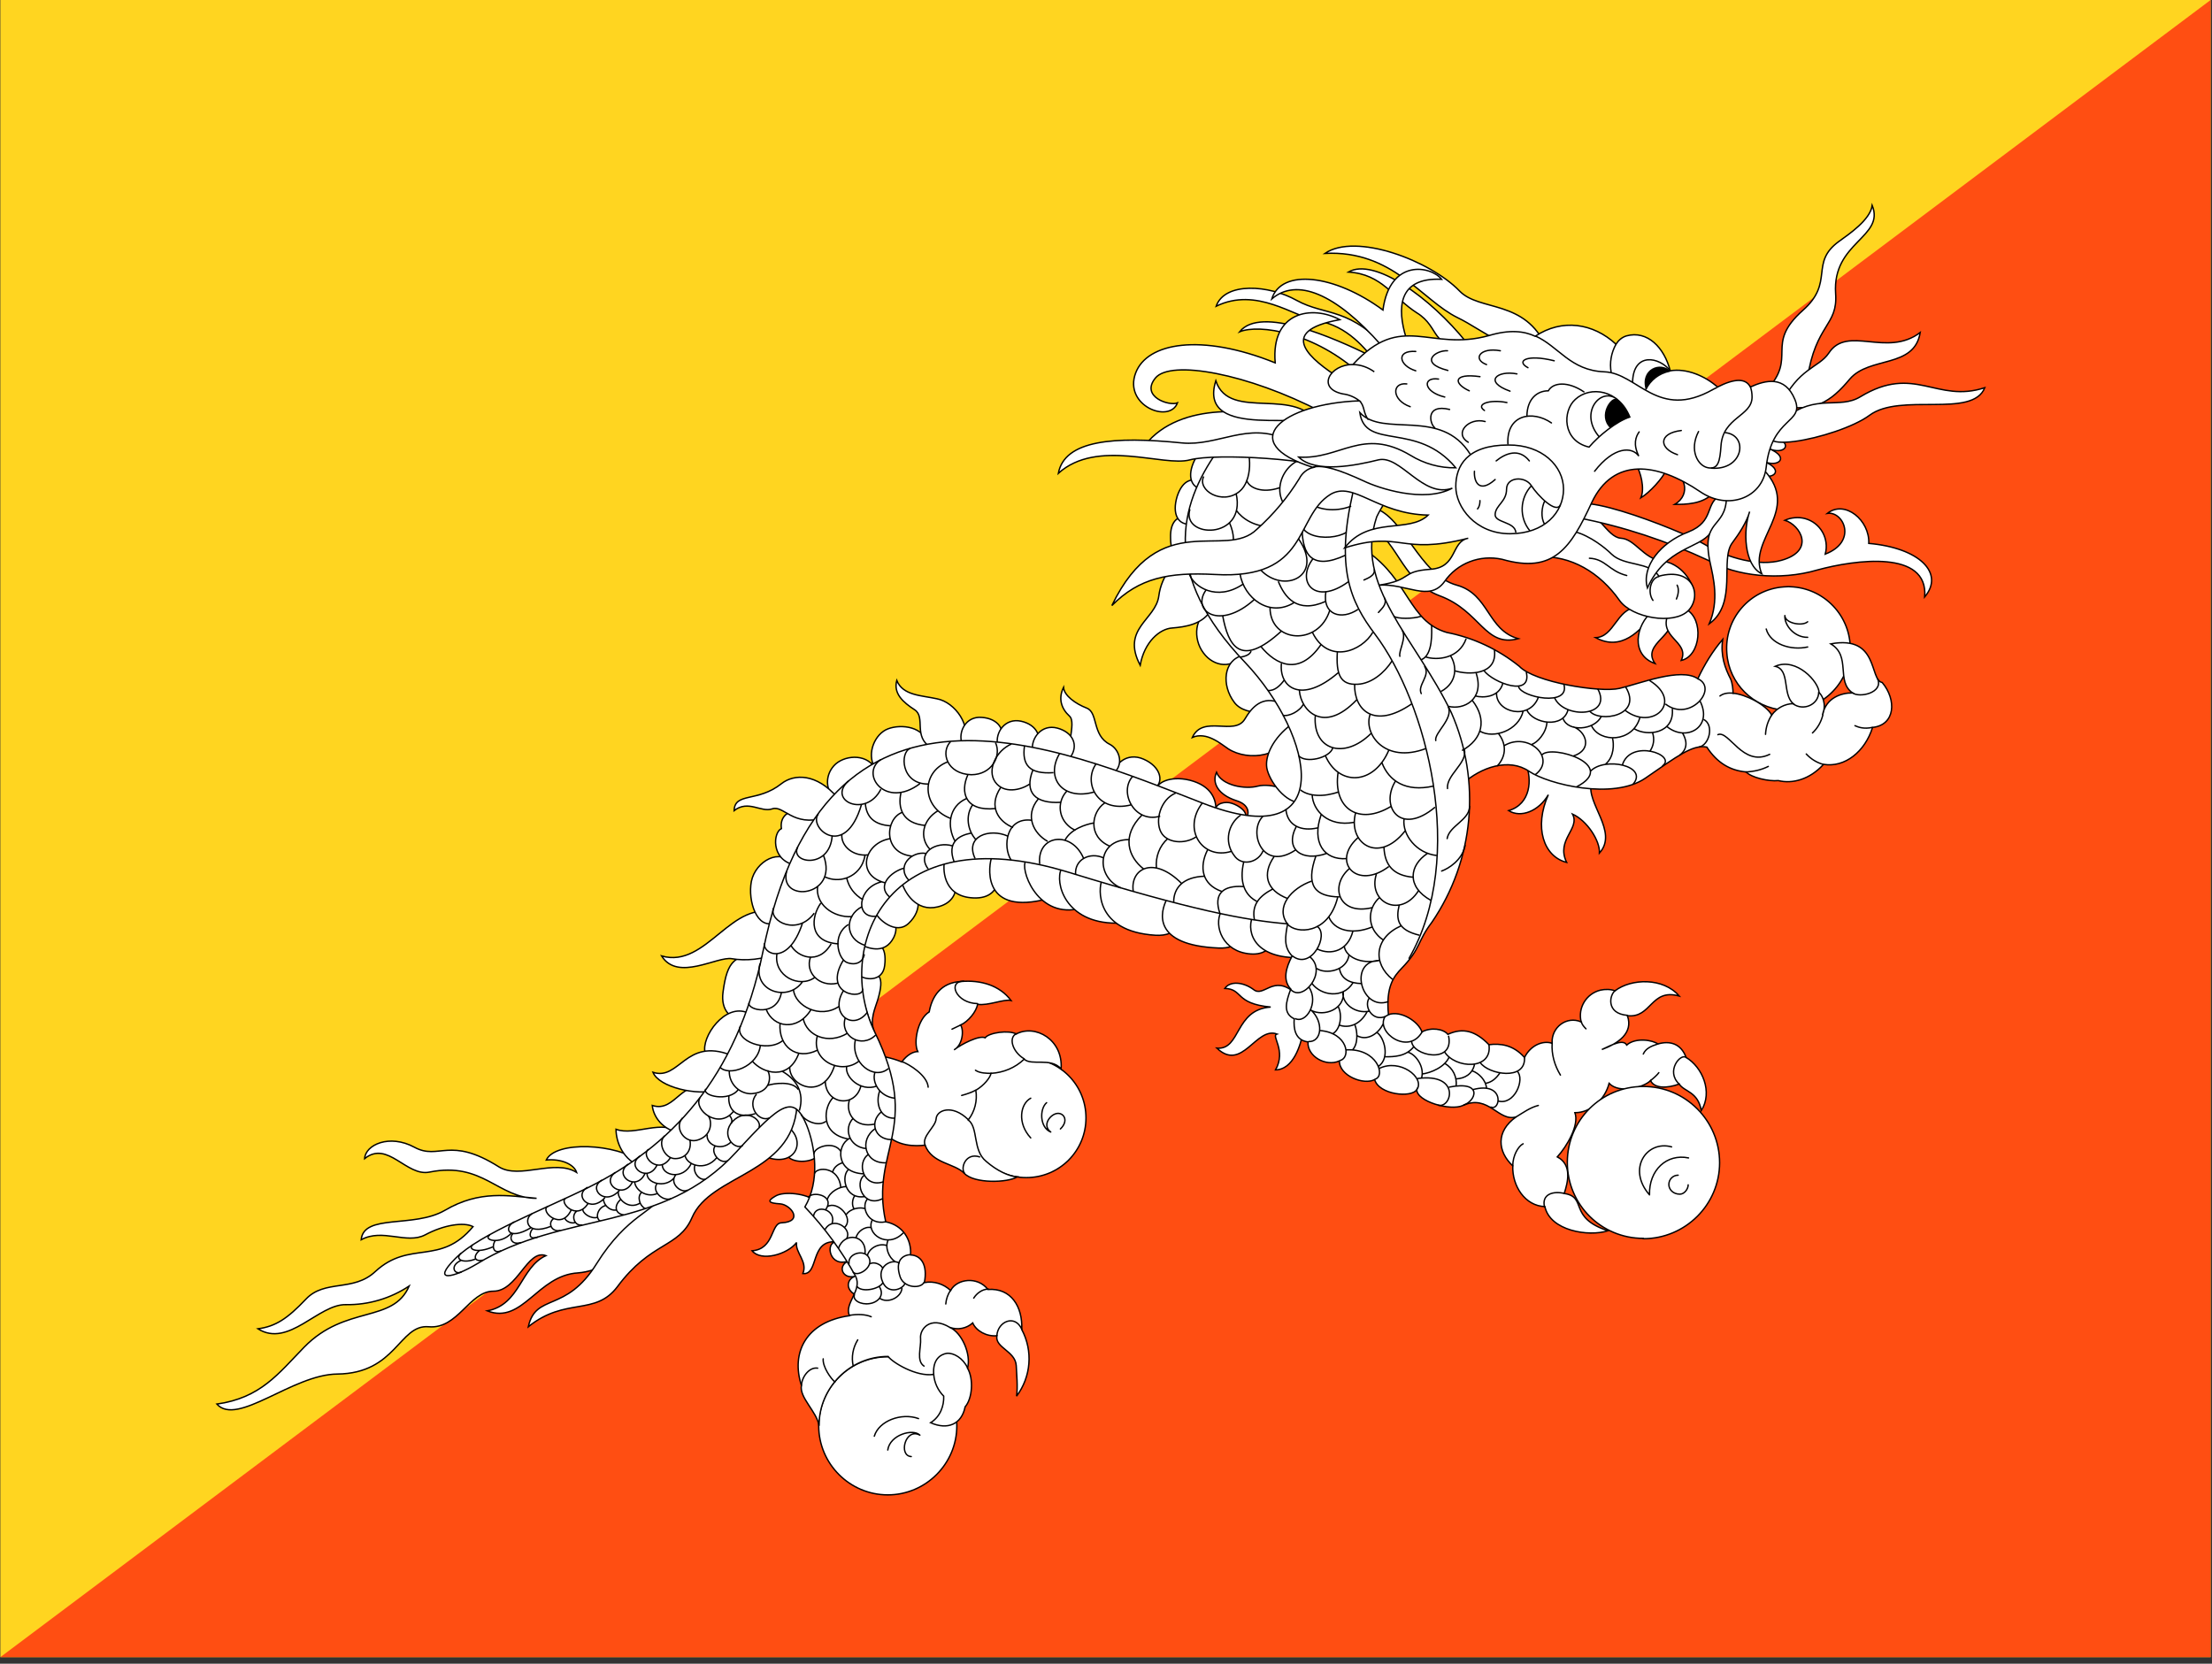 <?xml version="1.0" encoding="utf-8"?>
<!-- Generator: Adobe Illustrator 26.3.1, SVG Export Plug-In . SVG Version: 6.00 Build 0)  -->
<svg version="1.1" id="flag-icons-bt" xmlns="http://www.w3.org/2000/svg" xmlns:xlink="http://www.w3.org/1999/xlink" x="0px"
	 y="0px" viewBox="0 0 640.6 481.9" style="enable-background:new 0 0 640.6 481.9;" xml:space="preserve">
<rect x="0" y="0" width="640.6" height="481.9" fill="#333333" stroke="none"/>
<style type="text/css">
	.st0{fill:#FFD520;}
	.st1{fill:#FF4E12;}
	.st2{fill:#FFFFFF;stroke:#000000;stroke-width:0.4;}
	.st3{fill:none;stroke:#000000;stroke-width:0.4;}
	.st4{fill:none;stroke:#000000;stroke-width:0.4;stroke-linecap:round;}
	.st5{fill:none;stroke:#000000;stroke-width:0.4;stroke-linecap:round;stroke-linejoin:round;}
	.st6{fill:#FFFFFF;stroke:#000000;stroke-width:0.4;stroke-linecap:round;}
</style>
<path class="st0" d="M0.1,0h640.1v480H0.1V0z"/>
<path class="st1" d="M0.1,480h640.1V0L0.1,480z"/>
<g>
	<g>
		<path class="st2" d="M345.4,150c-4-1.3-6.6,0.7-6.4,5.9c0,5.1,2.8,8,6.8,6.1L345.4,150z"/>
		<path class="st2" d="M348.9,140.4c-3.3-2.6-6.4-1.5-8,3.4c-1.5,5,0.1,8.6,4.5,8L348.9,140.4z"/>
		<path class="st2" d="M354.4,131c-2.8-3-6-2.4-8.4,2.2c-2.3,4.6-1.3,8.5,3.2,8.7L354.4,131L354.4,131z M350.8,176.5
			c-4.9,1.8-5.4,8.5-2.3,12.6c3,4.1,8.7,4.9,11.8,0L350.8,176.5z"/>
		<path class="st2" d="M345.1,162.3c-4.6-1.5-8.8,4.7-9.5,10.3c-0.9,7-11,9.4-5.4,20.1c1.2-6.8,5.7-10.6,9.3-10.8
			c3.6-0.3,9-1,11.3-5.4L345.1,162.3L345.1,162.3z M359.8,189.9c-5.4,1.3-6.2,8.5-2.3,13.6c3.3,4.4,13.7,3.4,13.4-1l-11-12.6H359.8z
			 M375.1,233.3c0.3-4.7-7.2-6.5-10.8-5.6c-3.6,1-10.5-0.1-12-4c-1.4,3.1,0.5,6.5,5.7,8.2c4,1.2,3.9,4,2.7,5.4
			C363.7,237.8,372.4,237.8,375.1,233.3L375.1,233.3z"/>
		<path class="st2" d="M370.9,203.7c-5.3-2.4-8.4,1.2-10.4,4.6c-3,5-12.1-1.4-15.2,5.3c4.2-1.8,8.4,2,10.4,3.3
			c5.7,3.7,16.6,2.6,18.2-6.2L370.9,203.7L370.9,203.7z"/>
		<path class="st2" d="M374,209.8c-5.3,4-7.4,8.8-7.2,12c0.1,3.2,4.6,10.3,9.5,10.7C379.1,226.7,380.6,214.5,374,209.8z M352,234.7
			c0-2,2.8-2.7,4.8-2c1.9,0.6,4.9,2.5,3.8,4.6L352,234.7L352,234.7z M323,224c-0.5-2.3,3.2-6.3,8.2-4.1s5.7,6.4,3.6,8.1L323,224
			L323,224z"/>
		<path class="st2" d="M335.2,228.4c-0.4-1.3,3.3-3.9,9.4-2.4c6.2,1.6,7.7,5.6,7.5,8.7L335.2,228.4z M322.3,224.1
			c3.3-2.4,2-7-0.9-8.5c-5.2-2.6-3.3-9.2-6.7-10.5c-3.3-1.3-6.5-3.6-6.7-6c-1.6,3.3-0.6,6.2,1.7,8.3c2.3,2-1.8,10.4,1.2,12.6
			L322.3,224.1L322.3,224.1z M253.3,222.3c-2.7-4.2-9.1-3.5-11.8-0.5s-2.3,7.3,0.2,9.3L253.3,222.3z M268.8,216
			c-1-5.7-7.9-6.3-11.6-4.9c-3.8,1.4-6.3,7.1-3.9,11.2L268.8,216z"/>
		<path class="st2" d="M279,215.2c2.5-4.7-2.3-11.8-7.7-12.8c-4.5-1-9.8-0.9-11.6-5.3c-1,3.8,1.8,6.3,5.2,8.5
			c3.3,2.2-0.6,7.8,4.8,11L279,215.2L279,215.2z"/>
		<path class="st2" d="M278.6,215.4c-1.2-3.4,1.1-8,5.7-7.6c4.7,0.3,7.3,3.6,5.3,7.9L278.6,215.4L278.6,215.4z"/>
		<path class="st2" d="M288.9,215.7c-0.7-3.6,2.2-7.8,6.8-6.8c4.5,1,6.6,4.7,4,8.5l-10.8-1.8V215.7z"/>
		<path class="st2" d="M299,217.3c-0.4-3.6,2.7-7.6,7.2-6.4c4.5,1.2,6.4,5,3.6,8.7l-10.7-2.3H299z M221.4,276.3c-8.7,0-10.8,2-12,11
			C207.8,298.3,222.9,299.6,221.4,276.3z"/>
		<path class="st2" d="M225.2,264.7c-13.2-5-20.4,16-33.6,12.2c4.7,7.5,16.1,0,20.4,0.8C219.2,279,234.8,276.3,225.2,264.7z
			 M216.6,293.4c-6.6-3-13.6,7-12.4,11.5C205.9,310.4,220.9,305.9,216.6,293.4z M186,336.7c3.6,1,8,3,7.2,10s-14,21.1-25.8,22
			c-11.8,0.7-16,15-26.3,11c9.6-1.8,9.6-12.6,17-16c-5.4-2-8.2,10.3-15.2,10.3s-10.3,11.1-18.8,10.3c-8.5-0.7-9.3,13.5-26.4,13.7
			c-13,0.1-29,15.3-34.9,8.7c12.7-1.8,17.8-8.8,25.3-16.5c12-12.3,25.7-6.8,30.4-17.7c-5.4,3.6-11.8,5.5-18.3,5.4
			c-8-0.2-16.6,12.6-25.5,7c5.1-0.7,8.5-2.9,13.9-8.6c5.5-5.8,13.7-2,20.1-8c10-9.2,18.7-1.5,28.3-13c-2.7-1.4-8.5-0.5-13.9,2.4
			c-5.4,2.8-12.3-2-18.5,1.4c0.7-7.6,15.2-3.3,24.2-8.5c10.2-6,18.6-4.2,26.6-3.5c-11.2,0-15.5-10.7-31-7.6
			c-6.7,1.4-12.1-9.3-18.8-3.9c0.2-4,7.2-7.2,14.4-3.3c7.2,3.9,10.1-3.4,24.5,5.7c6,3.7,16.1-2.4,22.5,1.6c-0.8-2.4-4.5-4-8.8-3.6
			C160.9,330.4,178.4,331.1,186,336.7z"/>
		<path class="st2" d="M197.4,328.3c-5.6-4.4-13.5,0.9-19-1.2c0,3.6,1.9,9,7.8,11.1C188,336.9,196.2,329.8,197.4,328.3z"/>
		<path class="st2" d="M206.3,315.8c-8.9-4.5-10.4,6.7-17.4,4.4c0.3,3.2,2.9,7.2,8.5,8.1l9-12.5H206.3z"/>
		<path class="st2" d="M211.6,305.6c-13.1-5.1-14.8,7.5-22.5,5c1.8,4.4,12.8,6.8,18.5,5.2L211.6,305.6z M229.6,250.4
			c-3.5-5-10.8-1-12,4.9c-1.1,5.8,1.7,13.9,6.6,12l5.4-17V250.4z"/>
		<path class="st2" d="M238.5,235c-6-1.5-13-0.8-12.2,5c-2.4,1.1-3,8.7,3.3,10.4l8.9-15.5V235z"/>
		<path class="st2" d="M242.5,231c-6-7-12.5-6.9-16.2-4c-6.9,5.5-13.5,2.4-13.7,7.8c4.1-3.2,7.8,0.6,11-0.5
			c3.4-1.2,5.9,5.3,15.2,2.6L242.5,231L242.5,231z M228.2,334.9c0.9,1.7,6.4,2.4,9.1-0.4c3.6-3.8-0.3-14.2-6-15
			C225.6,318.8,225.1,331.3,228.2,334.9z"/>
		<path class="st2" d="M221.8,335.1c8,3,11.5-3.7,7.2-8C226.8,329.9,224.4,332.6,221.8,335.1z"/>
		<path class="st2" d="M191.4,346.2c-1.6,4.7-9.6,5.4-18.6,19.8c-9,14.5-17.6,8.4-19.8,18.3c10.8-8.7,19.3-3,25.8-11.6
			c9.7-13.1,17.8-11.2,21.6-20c5.4-12.7,29-12.4,30.4-32.3C222.8,318.9,197.5,340.3,191.4,346.2L191.4,346.2z M394.6,151.5
			c10.3,3.4,10.5,16.7,22.4,21.1c11.8,4.4,13,15,22.7,12.4c-9-2.5-8.4-12.9-17.8-15.5c-11-3-15.2-19.8-24-22.4 M441.9,221.4
			c1.8,4.2,1.5,11.5-5,13.4c3.5,2.2,8.7,0.2,11.5-4.6c-4.2,9.4-1.4,17.9,5.3,19.6c-3.2-6.6,4-9.7,1.7-14c4.2,1.9,8,7.7,7.8,11.3
			c5.6-6.2-4-14.5-2.3-20.3L441.9,221.4z M375,287.6c-6.3-5.5-9,1.5-12-1c-3-2.2-6.8-2.5-8.3-0.3c5.4,0.2,2.8,4.4,13.3,5.4
			c-10.5,0.7-8.6,12.5-15.6,11.9c7.4,7,11.3-6.3,17.4-4.1c-1.8,0.5,2.8,4.7-0.4,10.4c5.2-0.1,7.3-7.3,8-11L375,287.6z M236,347.8
			c-2.2-2-9-2.9-11.5-1.3c-2.6,1.5-1.7,2,1.4,2.2c3.1,0.2,7,5.2,0.4,5.5c-3.1,0.1-2,7.6-8.5,8.1c2.6,3.2,10.2,1.1,12.9-2.4
			c-0.5,2.9,3.3,5.5,1.8,9c4.7,0.5,2-9.7,9.5-9.2c-3,0.4-1.8,7.4,3.6,5.6c-3.2,1.5-1.5,5.3,2,4.4c-2.2,0.7-3,3.7,0.2,5.4
			C250.9,370.8,247.4,355.6,236,347.8L236,347.8z M516.6,205.7c9.9,0.7,18.4-6.7,19.2-16.5c0.7-9.9-6.7-18.4-16.5-19.2
			c-0.9-0.1-1.8-0.1-2.7,0c-9.9,0.7-17.3,9.3-16.5,19.2C500.7,198,507.8,205,516.6,205.7z"/>
		<path class="st2" d="M423.4,227.2c5.5-5.1,13.7-7.7,19.4-3.8c5.6,3.8,24.4,8.4,33.7,2c9.3-6.4,13.7-9.8,17.8-9
			c3,4.6,6.8,6.8,11.4,7.2c1.4,1.6,6.5,2.8,9.3,2.5c4.1,1,9.1-0.3,13.1-4.7c6.2,1,12-3.7,14.2-10.7c6.6-0.7,7-8,2.8-13
			c-3.8-0.7-0.9-13.8-14.9-11.2c6,3.6,1.4,10.8,6.3,14.2c-3.3,0-7.7,1.4-8.7,6.4c1.3-3.4-0.2-5.8-1-6.5c0-3-6.5-10.3-12.7-7.6
			c4.4,1,2,8,5.2,10.8c-2.5,0.1-4.7,1.3-6.2,3.3c-1.7-3-7.6-6-11.2-6.3c0-1-0.2-3-0.7-4.1c-1.6-3.1-3-6.8-2.3-11.5
			c-2.9,3.4-5.3,7.3-7.2,11.4c-4.9-3.4-17,1.5-22.7,2.8c-5.6,1.3-24.7-1.8-29-6.4c-6.1-4.9-13.3-8.3-21-9.8
			c-11-3.2-11-15.2-23.1-23.5C395.6,174.7,418.3,222.1,423.4,227.2L423.4,227.2z M297.2,341.1c9.6,0,17.3-7.7,17.3-17.3
			c0-9.6-7.7-17.3-17.3-17.3s-17.3,7.7-17.3,17.3C279.9,333.4,287.6,341.1,297.2,341.1z"/>
		<path class="st2" d="M256,327.8c3.5,4.5,9.4,4.2,11.9,3.9c2,5.4,8.6,5.2,11.4,8.2c2.9,3,12.5,2.7,15.3,1c-2.5-0.2-5.9-1.8-9-4.5
			c-4-3.2-2.2-9.8-5.2-12c1.9-2.4,2.7-5.6,2.2-8.6c2.4-1.4,4.2-3.7,4.4-4.9c3.6-0.2,7-1.6,9.6-4.1c2.2,2,7.7-0.6,10.7,2.8
			c0.6-8.5-7.5-13-13-10.1c-2.1-1.2-7.9-0.4-9,1.1c-1.7-0.8-6.8,1.8-9,3.5c2.5-1.4,2.9-5.7,1.9-7.2c2.2-1,4.6-3.9,4.9-6
			c3,0.5,7.7-1.6,9.7-1.1c-3.3-4.4-8.8-6-14.5-5.5c-5.9,0.3-8.4,4.4-9.2,8.8c-3.4,2.1-4.6,9-3.3,11.5c-2,0-3.9,1.9-4.6,3
			c-3-1.2-6.2-1.9-9.4-2 M253.1,298.6c-1.2-3.4,0.3-6.4,1.1-9c2-6.8,0.8-8.6-5.3-7.7C249.3,287.7,250.7,293.3,253.1,298.6z"/>
		<path class="st2" d="M248.6,282.3c1.6,1.6,7,2.3,7.6-2.6c0.7-5.6-1.6-7.8-6.5-5.6c-0.4,1.3-0.8,6.5-1,8.2H248.6z"/>
		<path class="st2" d="M249.8,273.9c2,0.8,6.5,2.5,9-2.3c2-4-0.7-7-5-6.8C252.8,266,250.8,270.1,249.8,273.9L249.8,273.9z"/>
		<path class="st2" d="M253.6,264.4c0.5,1.6,5.8,6.7,9.6,3c3.9-3.7,3.9-9.3-1.9-11.3C259.8,256.3,255.1,261.7,253.6,264.4
			L253.6,264.4z"/>
		<path class="st2" d="M261.3,256c1.1,3.3,4.8,8.8,11.5,6.3c6.7-2.6,3.8-11,0.7-12.7C269,250.9,264.9,253.1,261.3,256L261.3,256z"/>
		<path class="st2" d="M273.5,249.6c-0.5,2.9,0,10.6,9.2,10.5c9.1-0.2,6.6-10.9,4.2-12.4c-3.7,0-10,0.1-13.4,2L273.5,249.6z"/>
		<path class="st2" d="M287.3,248c-1,2.3-3.3,16.7,14.6,12.7c2.3-0.5,8.3-13.8-14.6-12.6V248z"/>
		<path class="st2" d="M297.1,249.4c-1.8,1.8,2.8,16.3,15,13.9c12-2.5,1.9-16.3-15-14V249.4z"/>
		<path class="st2" d="M307.4,251.6c-2,4,1,15.8,15.9,15.8C336.8,267.4,322.6,251.8,307.4,251.6L307.4,251.6z"/>
		<path class="st2" d="M319.1,255c-1,2.3-2.1,14.8,15.5,15.9C347.3,271.7,344.2,253.6,319.1,255z"/>
		<path class="st2" d="M338,260.3c-2.1,3.9-4.4,13.5,14.9,14.3c12.3,0.5,4.7-14-14.8-14.3H338z"/>
		<path class="st2" d="M354.1,263.3c-2.8,3.8-0.7,11.4,6.5,12.8c9,1.8,10.3-6.7,4.1-10.8C358.5,261.3,354.1,263.3,354.1,263.3z"/>
		<path class="st2" d="M363,265c-2.1,3.7-0.9,12.4,12.8,12.4c2.8,0,13.6-11-12.9-12.3L363,265z M257.1,433c11,0,20-9,20-20
			s-9-20-20-20c-11,0-20,9-20,20S246.1,433,257.1,433z"/>
		<path class="st2" d="M404.1,141.7c-2.2,2.4-4,5.1-5.4,8c-6.7,20,11.2,35,21.6,56.7c8.7,19.8,6.6,42.8-5.6,60.7
			c-4.4,5.8-3.1,7.5-8.8,13.4c-2.2,2.3-4.6,5.2-3.8,13.4c3.6-1.3,8.7,2,9.7,5c2.6-1.4,6.2-0.9,7.5,0.7c4.4-2,8-1,11.9,3
			c3.3-0.4,7,0,10.3,3.7c1.8-3.6,5.4-5,8-4.1c-0.3-4.7,4.3-8,8.4-6.2c-1-4.1,1.5-8.2,5.6-9.2c1.4-0.3,2.9-0.3,4.2,0.2
			c4.7-3.6,14-3.9,18.6,1.5c-8.3-2.3-8,6.5-15,5.7c1.8,5.1-2.8,8.1-7.4,9.8c3-1.4,6.2-3.1,7.2-1.3c2.6-2.3,7.7-1.4,9-0.3
			c3.4-1,6.7-0.2,8.2,3.9c4.7,2.8,7.8,10,4.4,15.4c-1-5.6-4.9-5.4-6.4-7.7c-3.6,1.3-7.2,1.3-8.3-1c-2,2-9,3.9-12,0.8
			c-1.2,4.6-5.2,8.5-9.9,8.5c1.3,3.6-2.3,9.7-5.1,12.8c4.4,2.3,3,7.5,2,10.6c6.8,1,1,7,12.7,10.8c-5.7,1.8-16.8,0-18.3-7
			c-5.7-0.2-9.5-5.9-9.3-11.8c-4.4-4.1-5-10,1-14.2c-5.1,1.6-8-6.7-15.4-3.3c-3.7,1.7-13.5-1.2-13.4-4.6c-1.5,2.5-11,1.5-12.2-2.9
			c-3.1,1.7-10.3-1.1-10.2-5.4c-4,1.8-9.4-1.4-9.1-5.5c-3.8-0.5-4.2-3.9-4-6.7c-3.3-1.6-2.4-4.8-1-8.6c-2.4-2.6-1.4-6.2,0.4-9.6
			c-2.5-2.6-2-5.6-1.3-9.3c-12.3-1-27.8-4-63.3-14.9c-53.6-16.5-68,22.2-56.2,46.4c13.7,28-1.5,34,3.1,54.8c5,1,7.5,5.2,7.2,9.6
			c3,0.1,5,2.8,4,8c2.8-0.5,5.6,0.4,7.6,2.3c1.8-3.4,7.8-4.2,10.8-0.3c6.7-0.5,10.1,5,9.8,11.6c3.3,6.2,2.7,13.7-1.5,19.3
			c0.4-2.7,0-6.5-0.1-8.9c-0.3-4.2-6.2-5.1-5.6-8.6c-3,0.3-6-1.4-7-3.7c-1.8,1.6-4.3,2.1-6.6,1.3c3.4,1.5,6.2,7.7,5.1,11.8
			c1.8,3.1,1.4,8.8-0.7,11.2c-1,5-5,6.8-10,4.6c2.9-1.8,3.9-5,3.8-7.7c-1.7-1.7-2.7-3.9-2.9-6.3c-5,0.8-12-3.5-13.2-5.2
			c-11,0-20,9-20,20c0,0,0,0.1,0,0.1c-0.6-4.1-5.8-8.2-5.1-11.7c-3.1-9.5,1.3-18.4,13.9-20.2c-1.6-3.6,3.8-7.3,1.8-11.4
			c-4-7.3-9-14.1-14.7-20.1c4.4-7.5,3-17.5,0.5-23.7c-3.7-8.9-7.2-6.7-20.3,7.7c-21.4,23.5-50,17-75.2,32.5c-6.7,4-13.4,5.6-6.2-1.6
			c7.2-7.2,26.2-14.4,38.6-20.6c23.2-11.6,42.8-30.9,50.5-68.5c18.1-88.4,85-59.2,127.2-42.8c39.7,15.5,32.5-19.5,12.4-40.7
			c-24.2-25.3-19.3-45.3-8-61.3C372.9,127.8,412,134.9,404.1,141.7L404.1,141.7z"/>
		<path class="st2" d="M475.9,358.8c12.2,0,22.1-9.9,22.1-22c0-12.2-9.9-22.1-22.1-22.1l0,0c-12.2,0-22,9.8-22,22s9.8,22,22,22l0,0
			V358.8z"/>
	</g>
	<g>
		<path class="st3" d="M391.8,142.7c-5,21.7-0.8,31.5,6.4,41c14.9,19.7,26.8,64.6,9.8,94"/>
		<g>
			<path class="st4" d="M417.5,252.3c2-0.7,6-3.2,6.8-7.4 M419.1,242.9c0.6-3.7,6.4-5.3,6.5-9.3 M419.2,228.4
				c-0.4-3.9,5.8-7.4,4.9-11.2 M415.8,214.5c-0.5-2.2,5.2-6.3,3.6-9.8 M411.6,200.9c-1.2-2.4,2.7-5.2,1-7.8 M405.4,190.1
				c-0.4-1.6,2-5.3,0.7-7.5 M399.2,177.4c0.5-0.7,2.6-2.2,1.8-4.1 M395,168c0.8-0.4,3.3-1.2,3-3"/>
			<path class="st5" d="M266,410.9c-5-1.8-11.5,0.7-12.8,5.1 M257.1,420c0.6-4.4,7.3-6.3,9.3-4.3c-4.2-2.3-6.3,6-2.5,6.2
				 M298.5,318.1c-3,1.6-4,7.2,0,11.5 M303.1,319.4c-2.1,1.8-2,7.2,1.2,8.5c-2.7-2,0-5.3,2-5.4c1.9-0.1,3.2,2.2,0.8,4.5
				 M484.1,332.2c-7.2-2-13,6.4-6.4,13.9c-0.2-7.2,5-12,11.3-10.7 M486,340.4c-1.5,0-2.7,1.2-2.7,2.7v0c0,1.4,1.2,2.8,3.2,2.8
				c1.3,0,2.4-1.5,2.4-2.7 M511.5,182.2c1.2,4.4,7.2,6.3,12,5.2 M523.5,184.6c-3.7,0.1-6.8-3.4-6.6-6.3c0,2.2,5,3.2,6.6,1.8"/>
			<path class="st4" d="M267.9,331.7c-1-2.6,3-5.2,3.2-7.6c0.1-2.5,4.6-4.4,9.3,0.2 M278.2,296.9l-2.5,1.2 M287.1,310.9
				c-1.1,0-3.4,0-4.6-0.9 M282.5,315.8c-0.8,0.5-2.8,1.2-4,1.5 M238.4,393.6c-0.2,2.3,2.2,5.7,3.4,6.7 M248.4,388.1
				c-1.4,2.3-1.9,5-1.3,7.6 M267.6,395.7c-2.3-1.5-0.8-5.4-1-8c-0.3-2.6,2.7-6.7,8.5-3.2 M246,381c2.3-0.4,4.7-0.3,6.3,0.4
				 M275.3,373.7c-0.8,1.2-1.3,2.6-1.4,4 M286.2,373.4c-1.8,0-3.4,1.3-4.2,2.6 M261.2,307.5c2,0.7,7.4,4,7.6,7.4 M283.1,290.7
				c-6.3-0.1-8.8-6.5-4-6.5 M294.4,299.4c-2.4,1-1.3,5.2,2.2,7.3 M279.3,339.8c-1.2-1.6,0.4-6,4.4-4.7 M288.7,386.8
				c0.3-4,5.2-6.2,7.2-1.8 M270.4,398c-0.3-4.3,2-5.7,3.8-6c2-0.2,4.7,1.4,6,4.2 M232.1,401.2c0.2-2.6,2.4-5.3,4.7-4.9 M467.8,286.9
				c-1.7,1.2-2.8,6.7,3.5,7.2 M458,296c0,0.6,0.8,1.5,1.3,2 M488.3,306.3c-1.6-1.3-6,4-2,7.7 M447.3,349.6c-0.9-3.7,2.5-4.7,5.8-3.9
				 M439.1,323.5c2-1.2,4-2.7,6.4-3.3 M438.1,337.7c0-3,1.6-5.7,3-6.4 M449.5,302.2c-0.2,3.2,0.7,6.4,2.4,9.2 M480.1,302.4
				c-1.9,0.6-3.5,1.3-4.2,2.9 M478,313c1-0.8,2-1.7,2.4-2.3 M526.7,200.5c0,3.6-4.5,5.6-7.5,3.3 M536.5,200.7c2,1.5,8.9,0,7.3-4
				 M528,221.4c-1.9-0.5-3.6-1.6-4.9-3 M542.2,210.7c-2.3,0.5-3.9,0-5-0.5 M505.6,223.6c2.3-0.1,4.5-0.6,6.5-1.6 M502,200.8
				c-1.7-0.2-3,0.1-3.9,0.8 M527.9,207.1c-0.5,2-1.5,3.8-3,5.2"/>
			<path class="st5" d="M497.5,212.8c3.2-1.4,7.2,9.5,15,5.7 M513.1,207.1c-1.1,1.7-1.7,3.6-1.8,5.6"/>
		</g>
		<path class="st3" d="M359,190.4c1-0.2,2.9-0.5,3.3-1.8 M226.5,310.3c3.9,2.2,6.6,5.9,5,11.4 M403.6,178.5c1.2,0.8,5.5,0.8,8,0
			 M414.6,181.1c0,1.8,0.5,8.6-3,10 M412.9,190.3c3.2,1,9.6,0.6,11.7-5.3 M420.1,190c1.7,2.6,2.2,7.6-2.8,10.3 M421.3,194.3
			c3.8,1.2,12.4,1.4,11.5-6 M429.8,194.3c2.7,3.5,14,7.8,12.2,0.3 M419.5,204.6c4.3,1.1,10.5-1.9,8-9.6 M439.8,198.9
			c0.6,3,15,6,13.1-0.7 M450.2,202.1c2.7,6.2,17,5.7,12.5-2.6 M460.4,206c2.8,3.4,15.5,1.4,10.4-7 M470.7,205.8c7.9,6,17-2.5,7-8.7
			 M482.3,203.9c7,5.5,15.5-4.5,9.4-7.3 M427.3,201.6c2.2,0.6,6.8,0.4,7.9-3.6 M433.4,200.7c-0.2,5.8,9.6,8,12.1,1.3 M442.2,205.7
			c1.8,3.9,10.5,5.4,11.9-0.1 M452.7,208.2c1.4,3.8,8.9,3.4,11-0.6 M460.9,210.2c2.3,5,11.9,5,14-2.3 M473.3,211.1
			c3.7,2.3,11.7,1.4,11-5.8 M482.8,210.5c5.6,4.5,13.4,0.1,9.5-7.5 M492,216.4c3-0.5,4.5-6.4,1.4-8 M423.4,217.4c6-3.3,7.3-9,3-14.5
			 M428.6,211.8c3.9,2.3,11.2-0.2,12.5-5.8 M433.9,212.4c2.2,2.8,2.6,6.3-0.3,9.5 M435.6,216c6.9-4.2,15.4,3.6,9,8.4 M443.6,215.6
			c1.5-0.4,4.2-3.2,4.4-6.4 M446.6,218.6c2.9-3,22.2,3,10,9.3 M455.6,210.5c3.8,1.4,5.7,6.7,0,8.5 M460.6,223.4
			c4-4.3,17-1.6,12.3,3.8 M469.8,221.7c2.3-7.9,16.1-3,11.6,0.2 M467,213.9c0.4,1.5,0.5,5.3-2,7.4 M478.6,212.3
			c0.6,1.8,0.3,3.8-0.8,5.3 M487.3,212.4c0.8,1.4,2,4.1-0.8,6.3 M377.1,153.2c0.1,7.3,2.7,12.2,12.6,7.6 M380.2,161.9
			c-5,6.6,0.6,13.7,10.3,6.6 M365,165c6.7,7.2,18.7,2,11-9 M384,171.2c-1.2,7.1,4.6,8.5,9.3,5.3 M359.1,166.2
			c1.2,7.1,8.5,12.7,15.6,8.4 M367.8,176c0,10.2,14,11.3,17.3,0.8 M380.1,183.2c4.5,9.3,14.3,5.5,17.5-0.1 M370.2,168.4
			c1.8,4.5,5.4,9.5,13.7,5.8 M344.4,166.2c1.2,3.7,7.9,8.2,15.6,3 M349.2,171c-4.2,6,4,11.7,14,2.7 M354.1,178.4
			c1.6,8.5,5,15.4,17,4.4 M365.1,187.2c4.4,5.4,11.1,8.7,17.4-0.4"/>
		<path class="st3" d="M387.3,188.8c-0.4,6.5,0.8,9.7,5.9,9.4c4-0.2,7.7-3.3,9.9-6.7 M392.3,198.2c-0.2,7.4,5.6,13.2,16.5,5.7
			 M396.8,206.9c-2,5.5,4.1,14.5,16.2,9.9 M371.1,192.2c-0.7,7,5.8,11.8,16.4,2.7 M376.3,200c0.4,5.8,7,12.8,16.6,2.7 M380.9,207.4
			c-0.7,9.9,8.4,12.7,16.1,5.1 M367.2,200c2,0.2,3.7-1.6,4.7-3 M371.5,207.2c1.8,0.4,5-1.2,6-3.3 M376.1,218.9c2,2.3,9,0.7,9.9-2.3
			 M383.8,218.8c3.8,9,14.1,8.7,18.4-1.5 M400.2,220.9c2,5.3,6.9,8.6,14.9,6.8 M404.1,226.3c-4.5,7.3,1.4,16,11.5,7.5 M406.6,237.3
			c-0.5,4.6,3.7,9.9,9.5,10.5 M387.5,223.8c-1.5,10.4,6,15.4,15.3,9.8 M376.6,228.8c2.4,1.9,6.8,2.1,11,0.6 M392.6,235.4
			c-2.4,8.8,6.6,15.1,14.3,5.3 M380,230.2c0.2,4.5,4.5,9.4,12.1,8 M413.4,247.2c-5.2,3.4-6.2,9.6,1,13.6 M400.8,245.4
			c0.2,5.2,2.7,8.2,8.5,8.7 M393.2,242.7c-7.8,7-0.2,15.3,9,8.3 M398.6,253.2c-2.6,8.1,7,13,12.2,4.8 M382.6,236
			c-2.8,8,0.8,13.2,7.4,12.7 M372.4,234.4c0.4,4.8,4.5,6.5,9.2,5.4 M375.4,239.4c-3.5,6.7,1.8,10.3,8.8,7.8 M405.2,262.2
			c-1,4.2-0.4,7.2,5.9,8.7 M405.7,268.2c-7.6,3.4-8.3,10.8-2.4,15.5 M399.5,260c-3.2,2.8-3.5,7.6-0.7,10.7c0.5,0.6,1.2,1.2,1.9,1.6
			 M365.7,236.5c-4.3,4.3-0.2,16.2,9.5,9.7 M390.9,251.5c-6,5-3.3,13.8,6.5,11.4 M381.1,247.9c-3.1,8.7-0.2,11.8,6.8,11.9"/>
		<path class="st3" d="M359.3,236.1c-3.7,2.6-4.7,7.7-2.1,11.4c0.2,0.3,0.4,0.5,0.6,0.8c2.3,2.6,6.7,1.4,8-1.9 M348.2,232.6
			c-5.9,7.6,0,16.6,8.4,14 M379.9,255.2c-6,2.1-10.7,7.6-7,12.5c2.3,2.8,11.8,3.2,14.5-7.8 M369,248.1c-3.5,5-2.4,9.8,4,12.2
			 M368.6,257.5c-3.8,2-6.2,4.5-5.3,9 M360.2,249.6c-1.4,6,0.3,9.8,4,11.6 M360.1,256.8c-5.8-0.4-8.8,2-6.8,7.8 M353.8,258.2
			c-5.7-2-6.6-7-4.1-12 M348.9,253.8c-6.2,0.2-9,3.3-9,7.5"/>
		<path class="st3" d="M340.5,229.7c-4.5,1.9-6,8-4.3,11.3s7,3.6,10.2,1.4 M328,224.9c-4.1,4.6,0.6,13.7,8,11.5 M317.4,221.3
			c-3.8,5.4,0.4,14.4,10.3,11.8 M328.2,258.2c-1-6.4,5.7-10.6,14-2.3 M338.2,242.9c-2.4,2.1-3.6,5.3-3.3,8.5 M306.9,218.2
			c-4.3,7.2,0.9,13.8,10,11.2 M330.7,236.1c-6,6-4,12.1,0.5,15.6 M326.8,243.2c-9.1,0.1-9.6,10.7-2.2,14 M319.9,232.6
			c-3.8,2.6-5,9.7,1.5,12.5 M319.6,248.5c-3.9-1.8-8.5,0.4-8.1,4.9 M313.8,248.6c-3.5-8.2-13.6-6.8-12.7,1.7 M316.6,238.4
			c-2.1,0.4-6.5,1.7-8.2,5 M309,229.1c-2.7,2.8-2.6,7.2,0.2,9.9c0.7,0.7,1.5,1.2,2.3,1.5 M296.7,216c-0.8,5.6,1.4,8.3,8.4,7.8
			 M299.1,223.1c-2.6,6.7,1,9.7,8,9.3 M300.7,231.4c-4.1,4.9-1.3,10.1,2.7,12.3 M298.8,237.6c-7.4-1-8.5,7.6-6,11.5"/>
		<path class="st3" d="M292.9,215.5c-4.5,2-7.1,7.6-4.7,11c2.5,3.5,7.4,2.4,10,0.6 M289.8,228.1c-3.8,5.7-0.4,10,3.6,11.6"/>
		<path class="st3" d="M275.3,214.8c-3,3.1-1.1,9.4,6,9.6c5.9,0,8.8-5.4,7-9.3 M280.3,224.4c-2.3,5.1-0.8,10.7,8,9.8 M291.9,242.2
			c-5.3-2.4-12.6,0-9.5,6.5 M281.7,233.1c-2.2,3.1-1.5,7.5,1,10.2 M281.3,241.3c-3.6,0.7-7.1,2.6-5,8.3 M275.8,245
			c-4.6-1.4-10.5,2-7,6.7 M268.1,247.2c-4-0.7-8.7,3.6-4.9,7.8 M261.7,251.5c-3.6,1-7.9,5-4.1,8.3 M279.9,231.3
			c-5.2,2.3-5.7,8.1-3.3,12.4 M274.4,220.7c-7.7,3-7.6,13.2,1,16.4 M271.7,234.8c-4.6,2.7-5.5,7.9-2.4,11.2 M263.6,216.8
			c-3,1-2.8,10.5,5.4,10.3 M255.1,220c-6.2,4.1,1.3,14.5,11.3,7 M260.9,229.7c-0.9,4.2,0.3,8.8,7.1,9.4 M261.3,235.3
			c-4.9,1.8-5.8,11.9,3,12.7 M245.7,226.2c-6.3,5.8,5.2,10.8,9.4,2.4 M237,235.8c-3.1,3.8,7.7,13.6,12.5-2.8 M250.6,232.7
			c0.3,4,2.6,6.2,7.3,6.5 M257.9,242.9c-7.7,1.2-10.1,10.7-1.6,12.8 M243.8,241.7c-0.3,3.5,3.5,6.5,7.7,5.9 M255.4,255.4
			c-7,1.6-7.9,10.6-1.7,10 M250.5,273.8c-5.8-1.7-6-8.6-0.8-11.2"/>
		<path class="st3" d="M245.7,267.8c-4.9,3-3,10-0.4,11s4.7-0.2,5-2.4 M249.8,286.4c0.6,3.3-11.9,2-5.5-8.4 M244.3,286.9
			c-4.2,6.6,2.6,12,6.9,6.3 M244.8,294.8c-1.7,5.3,4.7,9.1,8.8,5 M231,245.4c-2.3,4.7,9.3,6.5,10-3.3 M227.8,252.4
			c-2.3,9.3,15.2,7.4,10.7-4.6 M238.9,254c4.1,1.9,9,0.2,10.9-3.9c0.3-0.7,0.6-1.5,0.7-2.4 M245.2,254.3c0.6,2.7,2.3,4.9,4.7,6.3
			 M236.8,256.7c-0.8,5,4.3,9.2,10,8.8 M237.7,261.6c-2.8,3.9-3.7,11.3,5.2,11.8 M224,263c-1.4,4,7,8.1,11.8,1.5 M221.4,273.2
			c-0.7,3,6.8,7,11-5.8 M229.1,273.9c1.8,3.2,7.9,5.8,11.6-0.5 M234.7,277.3c-1.6,4.5,2.7,8.7,7.8,7.5 M225,276.3
			c-1,6.4,6.5,10.1,11,6.8 M220.1,279.1c-2.2,8.2,8.4,11.3,12.4,5.1 M229.8,286.7c0.4,4.6,7.6,8.6,13.2,4.8 M216.9,290.5
			c-0.5,2.1,8.1,4.2,9.4-3 M221.9,292.4c2,5.2,9,6.5,13,0 M232.6,295c1,5,7.2,7.7,12.8,4.3 M247.7,301.3c-1.4,6.5,5.4,11.8,9.6,8.2
			 M236.7,300.1c-2,7.2,7,11.3,12,7.3 M225.9,296.4c-0.5,6.8,4.8,10.8,10.8,7.8 M214.4,297.2c-1.8,4.3,7.8,7.9,12.3,4.2
			 M208.5,309.1c2.5,2.8,11,0,11.7-6.3 M217.9,307.4c3.1,3.6,10.5,5.6,13.4-2.2 M228.7,309.2c0,5.6,9.8,9.6,13-0.6 M253.4,310.6
			c-1,2.7,1.2,7,5.7,7.5 M245.2,308.9c-0.6,3,3.9,7.4,8.7,5.7 M254.8,315.9c-1.3,3.3-0.2,8.1,4.3,8 M255.2,322.1
			c-3.4,2.8-2,7.9,2.9,8 M253.5,326.9c-4.8,3.2-3.1,10.3,3.2,9.9 M239,313c0,7,8.7,8,10.3,1.6 M246,318.6c-1.3,4.2,2,8.2,7.3,7
			 M247,368.4c1.2,1.7,6-1.2,4.7-4s-6.4-1.3-5.8,1.7 M250.5,363.2c0.6-5.6-6-6.5-7.7-1.6 M245.2,358.7c1.7-2.8-4-6.7-6.3-2.5
			 M240.9,354.5c1.6-4.1-4.8-6-5.3-2.2 M234.1,346.9c0.8-2,8-0.8,5,3.5 M244.6,355.5c2.8-2.6-2-7.8-5-6 M263.6,363.4
			c-2.2,0.2-4.5,1.7-2.9,6.5c1.2,3.3,6.1,3.4,6.9,1.5"/>
		<path class="st3" d="M260.5,365.9c-2.2-1.5-7,1-4.8,5.6c1.6,3.5,5.8,2,6.4,0.2 M248.1,372.5c1.2,2,6.6,1,7.6-1 M251.9,366.1
			c1.2-0.8,3.3,0.2,3.7,1.2 M251.6,334.3c-3.8,2.5-1.5,10,4.3,8 M250.3,340.4c-3,2.3-0.2,9.6,5.3,6.8 M251.3,347.2
			c-2.1,2.1-0.1,7.8,5.2,6.7 M250.5,350.1c-1.2-0.5-4.2-0.2-5.5,1.8 M247.1,323.9c-2.8,2.8-1.4,8.3,3.8,8.8 M246.1,329.7
			c-4,2-4,10,4,10.3 M245.8,338.7c-2.3,1.8-1.2,8.8,4.6,7.9 M247.6,346.3c-0.8,0.9-1,3-0.2,3.9 M245.1,343.7c-2,0-4.8,1.5-5.5,3.7
			 M235.9,339.9c0.7-2,7.1-2,7.6,4.1 M244.1,336.8c-0.9,0.2-2.6,1-3,2.8 M241.3,317.9c-2.7,2.6-4,10.5,4.3,12 M235.7,334.3
			c0-2.1,5.8-4,7.8-0.8 M232,322.8c0.8,1.6,4.8,3.8,7.2,2 M211.2,310.2c-0.1,3.5,2.6,6.4,6,6.6c0.4,0,0.8,0,1.2-0.1
			c4.3-0.5,5.2-4.2,3.9-6.7 M219.1,316.9c-2.9,3.4,0.6,8.3,3.8,6.9 M222.3,314.4c1.7-0.6,7.2-1.4,8.9,1.2 M204.4,315.4
			c-1.3,2,6.7,3.9,9.4,0.2 M211.1,317.5c-0.3,2.6,1,7,7.6,5.1"/>
		<path class="st3" d="M219.8,326.6c1-2.2-3.8-5.8-7.6-1.8c-3.7,4,0.6,8.5,2.9,7 M202.7,318c-2,3.4,5.5,9.5,9.8,3.8"/>
		<path class="st3" d="M197.7,323.8c-2.7,2.8,0.7,7.9,4.7,6.3c4.1-1.5,3.7-5.8,2.7-6.9"/>
		<path class="st3" d="M192.5,329c-2.2,2,0,6.6,3,6.6s4.9-2.3,4.3-5.4 M204.8,328.6c-0.4,3,4,5,6.9,2.2 M211.7,325.4
			c0.5-0.6,0.2-1.7-0.5-2.3 M187.8,332.9c-2.5,2,3,7.6,6.3,2.5 M207.2,331.9c-1.6,1.5,1,5.5,3.6,4.3 M198.4,334.7
			c0.4,2.7,5.8,4.8,9.2,0.6 M201.3,337.4c-0.8,1.8,0.9,4.5,3,4.2 M252.6,353.4c-2,3.9,4.4,8.5,9,3.7 M257.2,359.2
			c-1,2.1,0.2,5.1,2,6.2 M251.2,363.7c0.4-2,3.2-3.8,5.7-2.9 M247.9,358.6c0.3-1.8,2.6-3.5,4.4-3 M399.5,278.2
			c-9.2,0.1-5.3,14.8,2.6,11.9 M396.5,289.1c-1.8,2.9,1.7,7.6,5.6,4.8 M401.1,294.5c-2.8,4.5,6.9,11.4,10.8,4.3 M408.8,301.5
			c0,4.3,12.5,7,10.7-1.5 M418.3,304.6c3,5,14,5.5,12.9-2 M428.7,307.8c2.3,3.4,13.2,5.4,12.8-1.5 M384.8,265.5
			c1.5,4,6.8,5.4,12.6,3 M381.4,268.3c3.7,2.3-1.6,12.9-7.1,8.6 M381.5,274.9c4,1.9,8.9,0.5,10.3-5.2 M389.3,274.1
			c0.4,3,4.7,5.3,10.2,4.1 M379.4,277.2c5.2,4.4-2.3,13.4-5.7,9.3 M381.3,280.5c2.5,1.8,8.8,0.8,9.4-4 M387.9,280.5
			c0.5,3.1,3,4.3,6.4,4.4 M379.9,284.8c2.6,3.6,9,4.6,11.9-0.1 M388.9,287.4c-0.2,3.4,3.6,6.3,7.6,5.5 M375,295c3.3,1.7,7-4.7,4.1-9
			 M378.9,301.7c4,0.2,4.5-5.8,0.7-9.2 M388,307.2c3.4-0.8,2.3-8.1-5.8-8.7 M398.2,312.6c3.2-0.9,0.6-9-8.3-8.5 M410.4,315.5
			c2.2-3.4-5-9-11-6 M416.4,320.1c4,1.2,6.8-9.4-5.9-7.7 M423.8,320.1c3.5-1,6-7.2-4.2-5.2 M431.6,320.6c3,1.6,4.4-7.5-5-5
			 M379.6,292.6c3.9,2.1,10-0.4,9.4-5.3 M387.5,291.5c1.3,2.3,0.8,6.8-1.7,8 M387.8,296.9c2.6,1,6.1,0.1,8.2-4 M392.4,296.9
			c0.7,1.8,1,5.4-0.7,7.2 M393,300c2.9,1.6,6.2-0.5,7.6-3.5 M398.8,299.1c2,1.3,3.9,7.3,0.4,9.8 M401.2,306.1c2.4,0,6,0,8.3-3
			 M407.8,304.8c2.2,0.6,4.8,4.2,3.9,7.4 M411.8,311.1c2.5-0.3,6.7-2,7.9-5 M418.5,308.1c2.3,1.3,3.5,3.9,3.2,6.5 M421.7,312.5
			c2.5-0.1,4.7-1.4,5.3-4.1 M426.4,310.2c1.8,0.6,4,2.7,4.1,5.1 M430.2,313.8c1.8-0.3,3.1-1.4,4.3-3.2 M439.4,310.3
			c2.3,2.3-0.8,10-5.6,8.6 M389.9,154.2c-4.7,2.9-18.3,2-11.6-9.2 M391.3,146.6c-9.5,3.8-21-3.5-9-11.3 M379.1,132.7
			c-7.8,0-13.1,12.6-2.6,17 M348.6,138c-2,4,5.3,8.4,10.3,4.4c3.9-3.1,3.6-11.5,1.3-14.7 M344.6,147.5c-2.6,8.5,16.4,9,13.4-4.5
			 M343.6,160.2c0.6,6.4,18.1,4.3,12.5-8.7 M358.1,147.9c1.4,2,5.3,5.3,11.9,4.6 M361,139c0.6,2.3,4.5,4,9.5,2.3 M185.4,334.8
			c-4.5,3.1,2.4,8.1,4.9,2.6 M181.9,337.2c-4.4,3.2,2.4,8.2,4.9,2.7 M178.2,339.6c-4.4,3.2,2.4,8.1,5,2.7 M174.4,341.8
			c-4.3,2.3,0.7,7.8,5,3 M170.2,343.9c-4.3,2.3,0.7,7.8,5,3 M191.8,337.3c-0.1,3.3,6.1,4.6,8.4-0.3 M195.7,340.3
			c-2,2.5,1.6,5.5,3.5,4.4 M187.4,339.9c-0.2,2.8,5.2,4.4,7.8,1.3 M190.3,342.8c-1.7,2.2,1.7,5.3,4,4.4 M183.8,342.4
			c0.2,2.2,3.3,4.7,6.6,3.3 M185.8,345.4c-1.3,1.1-0.7,3.8,1.1,4.7 M179.1,345.1c-0.5,2,2.9,5.6,6.4,3.3 M179.8,347.4
			c-2,1.7-1.8,4.1,0.8,4.5 M174.8,347.2c-0.2,1.4,1.5,3.6,3.7,3.3 M163.8,347.1c-2,1.1,3.2,6.7,6.5,1.5 M158.7,349.4
			c-2.6,1.2,3.8,7.4,6.7,1.1 M175.4,349.2c-2,0.4-3.3,3.3-1.6,4.5 M168.8,350.2c-0.2,1.2,2.3,3,4.3,2.4 M167.2,350.7
			c-2,1.2-0.9,4.6,1.4,4.1 M160.3,353c-1.8,1.3-0.5,4,2,3.4 M163.6,352.8c0,0.7,1.7,1.8,3,1.3 M154.1,351.6c-2.3,1-2.1,6.6,5.5,3.6
			 M149,353.9c-3.2,1.5-2.1,5.8,4.8,1.7 M154.3,355.9c-0.8,0.7-1.7,3.5,1.5,2.4 M148.6,357.3c-1.3,1.1-0.5,3.5,2.3,2.6 M141.9,357.7
			c-2.3,1.3,2.8,3.1,6.2-0.5 M143.5,359.3c-1,1-1,4.1,1.6,3 M136.9,360.6c-1.5,1.1,1,2.7,6,0.5 M138.9,362.2c-1.9,1.5-1.7,3.4,1,2.8
			 M133.5,363c-2,1.9,0.9,3.1,4.4,1.6 M133.5,365.1c-3.4,1.5-1.9,4.4,0.2,3.3 M247.5,374.9c-0.8,1.7,1.8,3.1,4.3,2.7
			c2.3-0.3,4.6-2.3,2.8-5 M254.7,376c2.4,1.8,6.5-0.3,6.5-3"/>
	</g>
	<g>
		<path class="st2" d="M396.8,103c-10.3-5-31.7-14.6-37.8-6.9c5.6-2.3,21.8,0.1,35.2,12.5L396.8,103L396.8,103z"/>
		<path class="st2" d="M403,102.5c-11.9-13.9-19-10.8-27.5-15.5c-8-4.5-20.8-5.4-23.3,1.7c11.7-5.7,22.5,3,29.2,4.2
			c9,1.4,14.2,8.5,16.9,11.7L403,102.5L403,102.5z M447.9,100.7c-6.2-14.1-19.4-10.4-25.2-16.4c-8.5-8.8-30-17-39-10.9
			c19.6-1,28,13.5,38.4,18.6C429.6,95.6,437.6,103.3,447.9,100.7L447.9,100.7z"/>
		<path class="st2" d="M424.7,99.2c-10.5-13.1-26.8-24.7-34.2-20.4c9.8,0.6,12.9,7.4,19.8,11.8C417.3,94.9,414.2,101.3,424.7,99.2
			L424.7,99.2z M374.5,122.4c-11-4.1-32.7-6.2-42.8,6.4C348.5,131.7,373.7,130.1,374.5,122.4z"/>
		<path class="st2" d="M372.4,127.3c-11-5.2-19.7,2-30.1,1c-19.8-2-34-0.8-35.8,8.8c11.3-10.2,30.4-1.8,38.1-3.9
			c7.7-2,36.3-0.3,45.3,3.6C385.3,131.1,378.1,129.6,372.4,127.3L372.4,127.3z M407.2,97.8c-2.6-8.5-2.4-17.5,10.3-16.9
			c-3.2-4-15-6-17,8.9c-14-10.3-29.4-12.1-32.2-3.2c7.2-6.2,18.4-1.7,31.8,13.5C402.3,99,404.7,98.2,407.2,97.8L407.2,97.8z"/>
		<path class="st2" d="M387.9,109.5c-8-5.2-18.8-13.5,0.1-16.9c-8-4.3-20-2.4-18.7,12.5c-21.6-8.7-37.1-5.8-40.4,2.9
			c-3.6,9.5,9.8,14.8,12.1,8.7c-2.4,1-10.8-1.8-6.4-7.2s26.8-1.3,48.1,9.8C388.7,122.3,409,121.9,387.9,109.5L387.9,109.5z"/>
		<path class="st2" d="M382.2,123.7c-6.1-12.6-26.1-1.2-30.1-13.4C346.5,128.2,380.5,118.3,382.2,123.7z M509.3,137.3
			c4.2,2.1,7.8-1.2,1.4-3.7c4.2,2,7.9-1.1,1.5-3.7c4.2,2,7.8-1.1,1.4-3.7C511.9,127.9,509.5,134.2,509.3,137.3L509.3,137.3z
			 M511.5,113.1c9.3-9.8-0.7-13.1,10.6-23.2c9.3-8.2,1.8-13.7,10.5-20c2.9-2.1,9-6.2,9.6-10.4c3.7,9.3-11.6,10.6-10.6,25.5
			c0.7,9.5-5.8,8.7-8.2,24.8C522.9,113.1,520.5,120.6,511.5,113.1z"/>
		<path class="st2" d="M515.6,117.5c5.2-11,11.1-10.9,14-15.2c5.4-8.3,16.8,1.4,26.5-6c-1.7,10.5-14.7,6.8-20.4,13.5
			C530.1,116.5,525.4,119.5,515.6,117.5L515.6,117.5z"/>
		<path class="st2" d="M517,121.1c9-7.2,15.6-2.4,21.8-6.2c15.7-9.5,22,2,36-2.6c-3.6,9-24.4,1.3-33.4,8s-40.7,13.2-24.5,0.8
			L517,121.1z M490.7,172.5c-0.2-4.1-4-9.4-9.4-10c-5.4-0.7-7.8-6.4-11.9-6.6c-4.1-0.3-6.8-8.5-12.5-8.4c-5.6,0.1-8,7.5,5.3,14.2
			S490.2,176.1,490.7,172.5z M473.9,176c-5.6,0.2-6.4,8.5-11.8,8.7c7.4,4,12.9-1.8,16.7-7L473.9,176L473.9,176z"/>
		<path class="st2" d="M478.6,177c-5,4.1-6.4,12.7,0.7,15.2c-4.2-5.9,7.5-8.5,3.9-14L478.6,177z"/>
		<path class="st2" d="M483.4,177.3c-3.8,7.4,6.1,8.3,3.5,14c5.7-1.3,6.6-12,1.4-14.8l-4.9,0.7V177.3z"/>
		<path class="st2" d="M445.6,161.3c9.3-0.5,17.7,4.5,23.4,12.6c3.6,5.1,15.7,7.2,19.9,3c4-4,1.8-12.8-8.5-10
			c-2.6-4.3-10-2.8-13.7-6.4C463.1,156.9,449.2,146.6,445.6,161.3L445.6,161.3z"/>
		<path class="st6" d="M480.4,167c-2.5,0.5-3.3,4.7-1.7,6.9 M485.7,169.5c0.7,1.3,0.2,3.1-0.2,4 M460.3,161.7
			c4.7,0.2,5.6,3.7,10.8,5"/>
		<path class="st2" d="M457.1,150c13,2.5,25.6,6.7,37.6,12.3c8.1,4.6,20.7,6,31.6,2.8c11-3,32.2-5.9,31.1,7.8
			c5.8-6.9-1.5-14.2-16.2-15.5c0.3-6.7-6.9-12.7-12-8.7c4.7-0.7,8.8,8.2-0.6,11.8c1.2-4.5-1.4-9.1-5.9-10.3c-1.9-0.5-4-0.3-5.8,0.5
			c4.4,1.3,9,8.8-1,11.6c-6.3,1.8-15.4-0.5-22.2-4.6C486.9,153.6,448.7,138.7,457.1,150L457.1,150z"/>
		<path class="st2" d="M498.6,143.3c-5.1,2.3-1.8,7.7-9.7,10.8c-8,3-13.6,10.1-11.8,16.2c5.4-11.9,15-11.3,18.3-16
			C498.8,149.7,503.7,142.9,498.6,143.3z"/>
		<path class="st2" d="M500,144c-0.2,9.4-7.6,6-4.7,19.2c0.9,4.1,2.6,10.8-0.3,17.5c8.3-6,3-18.7,6.7-23.5c1.8-2.4,4.2-6,5-9
			c-1.9,5.3-1.7,15.4,3.5,18c-4.2-10,11.5-18.3,0.7-30c-1.6,3-6.5,8-10.8,7.8H500z M473.8,134.6c1.3,2,2.6,6.8,1.4,9.6
			c2.6-1.6,6.3-5.6,7.5-8.3c5.3,0.8,7.3,7.3,2.3,10.2c3,0,8.4,0,11.3-3.5C492.7,138.6,481.5,132.4,473.8,134.6L473.8,134.6z"/>
		<path class="st2" d="M393.7,116.1c-1.4-1.1-3.1-1.8-4.8-2c-7.8-1.6-3.7-8.6,2.9-8.5c14.2-15.5,22.1-3.6,39.4-8.4
			c6-1.8,10.2-1.3,13.4,0.2c7.8-5.2,16.8-3.8,23.4,2.3c0.7-1.1,1.7-2,3-2.4c6.1-1.7,11,3.4,12.7,10.1c4.7-0.8,10.1,1.5,13.7,4.7
			c4.9-2.5,8.2-2.6,9.5,0c4.4-2,10-3.4,12.9,3.6s-6.7,4.9-8.3,19.6c-1,9-11,12.6-19,7.2c-12.8-8.7-25.3-10-31.5,3
			c-6.1,13.2-11,20.8-26,16.5c-6.4-1.4-13,1.1-16.7,6.5c-4.4,6-11,0.4-19,1c10-1.5,6.1-4,14.9-4.6c8-0.5,5.9-8,11-9
			c-20,5.1-19.3-2.4-35.8,2.8c7.2-9.3,18.6-4.1,24.2-9.5c-14.9-0.3-21.6-10-28.3-6c-10.5,6.5-6,24.8-33.5,23.2
			c-13.4-0.7-21.9,1-29.8,9c13.9-28.8,32.8-13,42-22.1c4.8-4.3,8.9-9.2,12.3-14.7c0.8-1.6,2.3-2.8,4-3.2
			C357.4,128.2,371.3,116.9,393.7,116.1L393.7,116.1z"/>
		<path class="st6" d="M506.9,112c0.3,0.8,0.5,1.8,0.5,3c0,5.6-8.5,5.8-9,14.2c-0.3,4.4-0.8,6.8-3.7,6.3c-3-0.5-5.6-5.1-2.8-10.5"/>
		<path class="st2" d="M398,107.7c-1.8-1.3-4-2.1-6.2-2.1 M444.6,97.3c6.8,3,10.1,10,20,10.4c9.6,0.3,15.5,14.2,31.5,5.1
			c0.4-0.2,0.8-0.4,1.2-0.6 M468,99.7c-1.4,2.5-1.9,5.4-1.4,8.2 M436.8,128.9c-12,0-15.2,6.1-15.2,12c0,6,5.7,13.7,15.7,13.7
			s15.5-6.2,15.5-12.9S446.6,128.8,436.8,128.9L436.8,128.9z"/>
		<path class="st2" d="M439,154.3c-0.2-3.3-6.3-2.8-6-5.4c0.2-2.6,3.3-3.6,3.3-7.2s5.4-3.9,7.2-1c1.8,2.8,7.2,8.3,8.4,5.5
			 M443.5,140.7c-3.4,3.6-3.6,9.3-0.4,13.1 M447.4,145c-1,2-1.2,5-0.1,6.8"/>
		<path class="st3" d="M495.5,135.6c9.5,0.8,11-9.7,4-10.3 M483.8,107.5c-3.2-4.2-10.8-5.6-11,3.2"/>
		<path class="st2" d="M472,120.8c-3.2-8-11.5-9.1-15.8-5.1c-3.7,3.3-3.8,12,4,13.8C463,126.2,468.2,122,472,120.8z M468.5,115.8
			c-4.7-4.1-11.5,3.7-5.3,10.8 M380.2,135.3c3.2-0.7,7.7,0.8,14.7,4c4.3,2.1,17.5,6.5,25.7,2.1c-8.5,3.1-15-9.7-21.4-8.2
			c-6.4,1.6-18.2,4-23.1-0.8c12,0.8,18.5-8.8,32.4-0.5c3.9,2.4,8.5,3.7,13.1,3.6c-11.3-13.6-26.2-4.9-27.8-16
			c6.8,7.4,23.5-1.6,32,12.1 M396.3,121.6c-1.6-2-1-4-2.6-5.5"/>
	</g>
	<path d="M483.8,107.5c-2.8-3-9-0.7-7.2,5.4C477.9,110,480.6,107.9,483.8,107.5L483.8,107.5z M466.3,124c1.7-1.4,3.6-2.4,5.7-3.2
		c-0.8-2-2.1-3.8-3.8-5.2C466.7,114.6,462.5,120.3,466.3,124L466.3,124z"/>
	<path class="st4" d="M458.7,113.5c-4.6-3.1-8.9-2.8-10.3-0.3c-3.3,0-6.1,2.4-6.2,7.2 M449.3,122.5c-5.5-3.8-13.1-2.4-12.6,6.1
		 M433.3,133.5c2.7-2.2,6.6-3.8,9.6,0 M474.7,125.1c-1,1.4-1.8,3.6-0.1,7c-2-2.8-7.2-2.8-12.8,4.4 M486.9,124.7
		c-6.7,0.8-6.5,5.2-1.1,7 M439.3,108.3c-5.7-1.1-9.8,2.2-2,5 M450.1,104.5c-8-2-11.2,0.1-7.6,2 M427,136.5c-0.2,2.9,1.3,6.6,6,2.4
		 M428.6,145c0,0.8-0.1,1.7-0.7,2.4 M410,107.4c-4.9-1.5-5.8-6,0-5.6 M408.4,117.8c-5.4-1.9-5.4-7.1-1-6.6 M418.4,115
		c-6.3-1.5-6.5-5.9-1.8-5.2 M419.2,101.6c-3.4-0.2-8.5,3.5,0.1,5.7 M428.6,109.1c-7.9-1.1-7.7,2-3.1,4.1 M434.5,101.6
		c-6-1.1-8.1,2.5-4,4 M415.5,123.9c-1.5-1.2-2.7-7,4.3-5.3 M430.1,122.1c-4.7-1.3-9.2,3.4-4.9,6 M436.4,116.6c-5-1-9.2,0.5-6.5,2.3"
		/>
	<path class="st2" d="M483.6,107.5c-3.1,0.6-5.7,2.6-7,5.4"/>
</g>
</svg>

